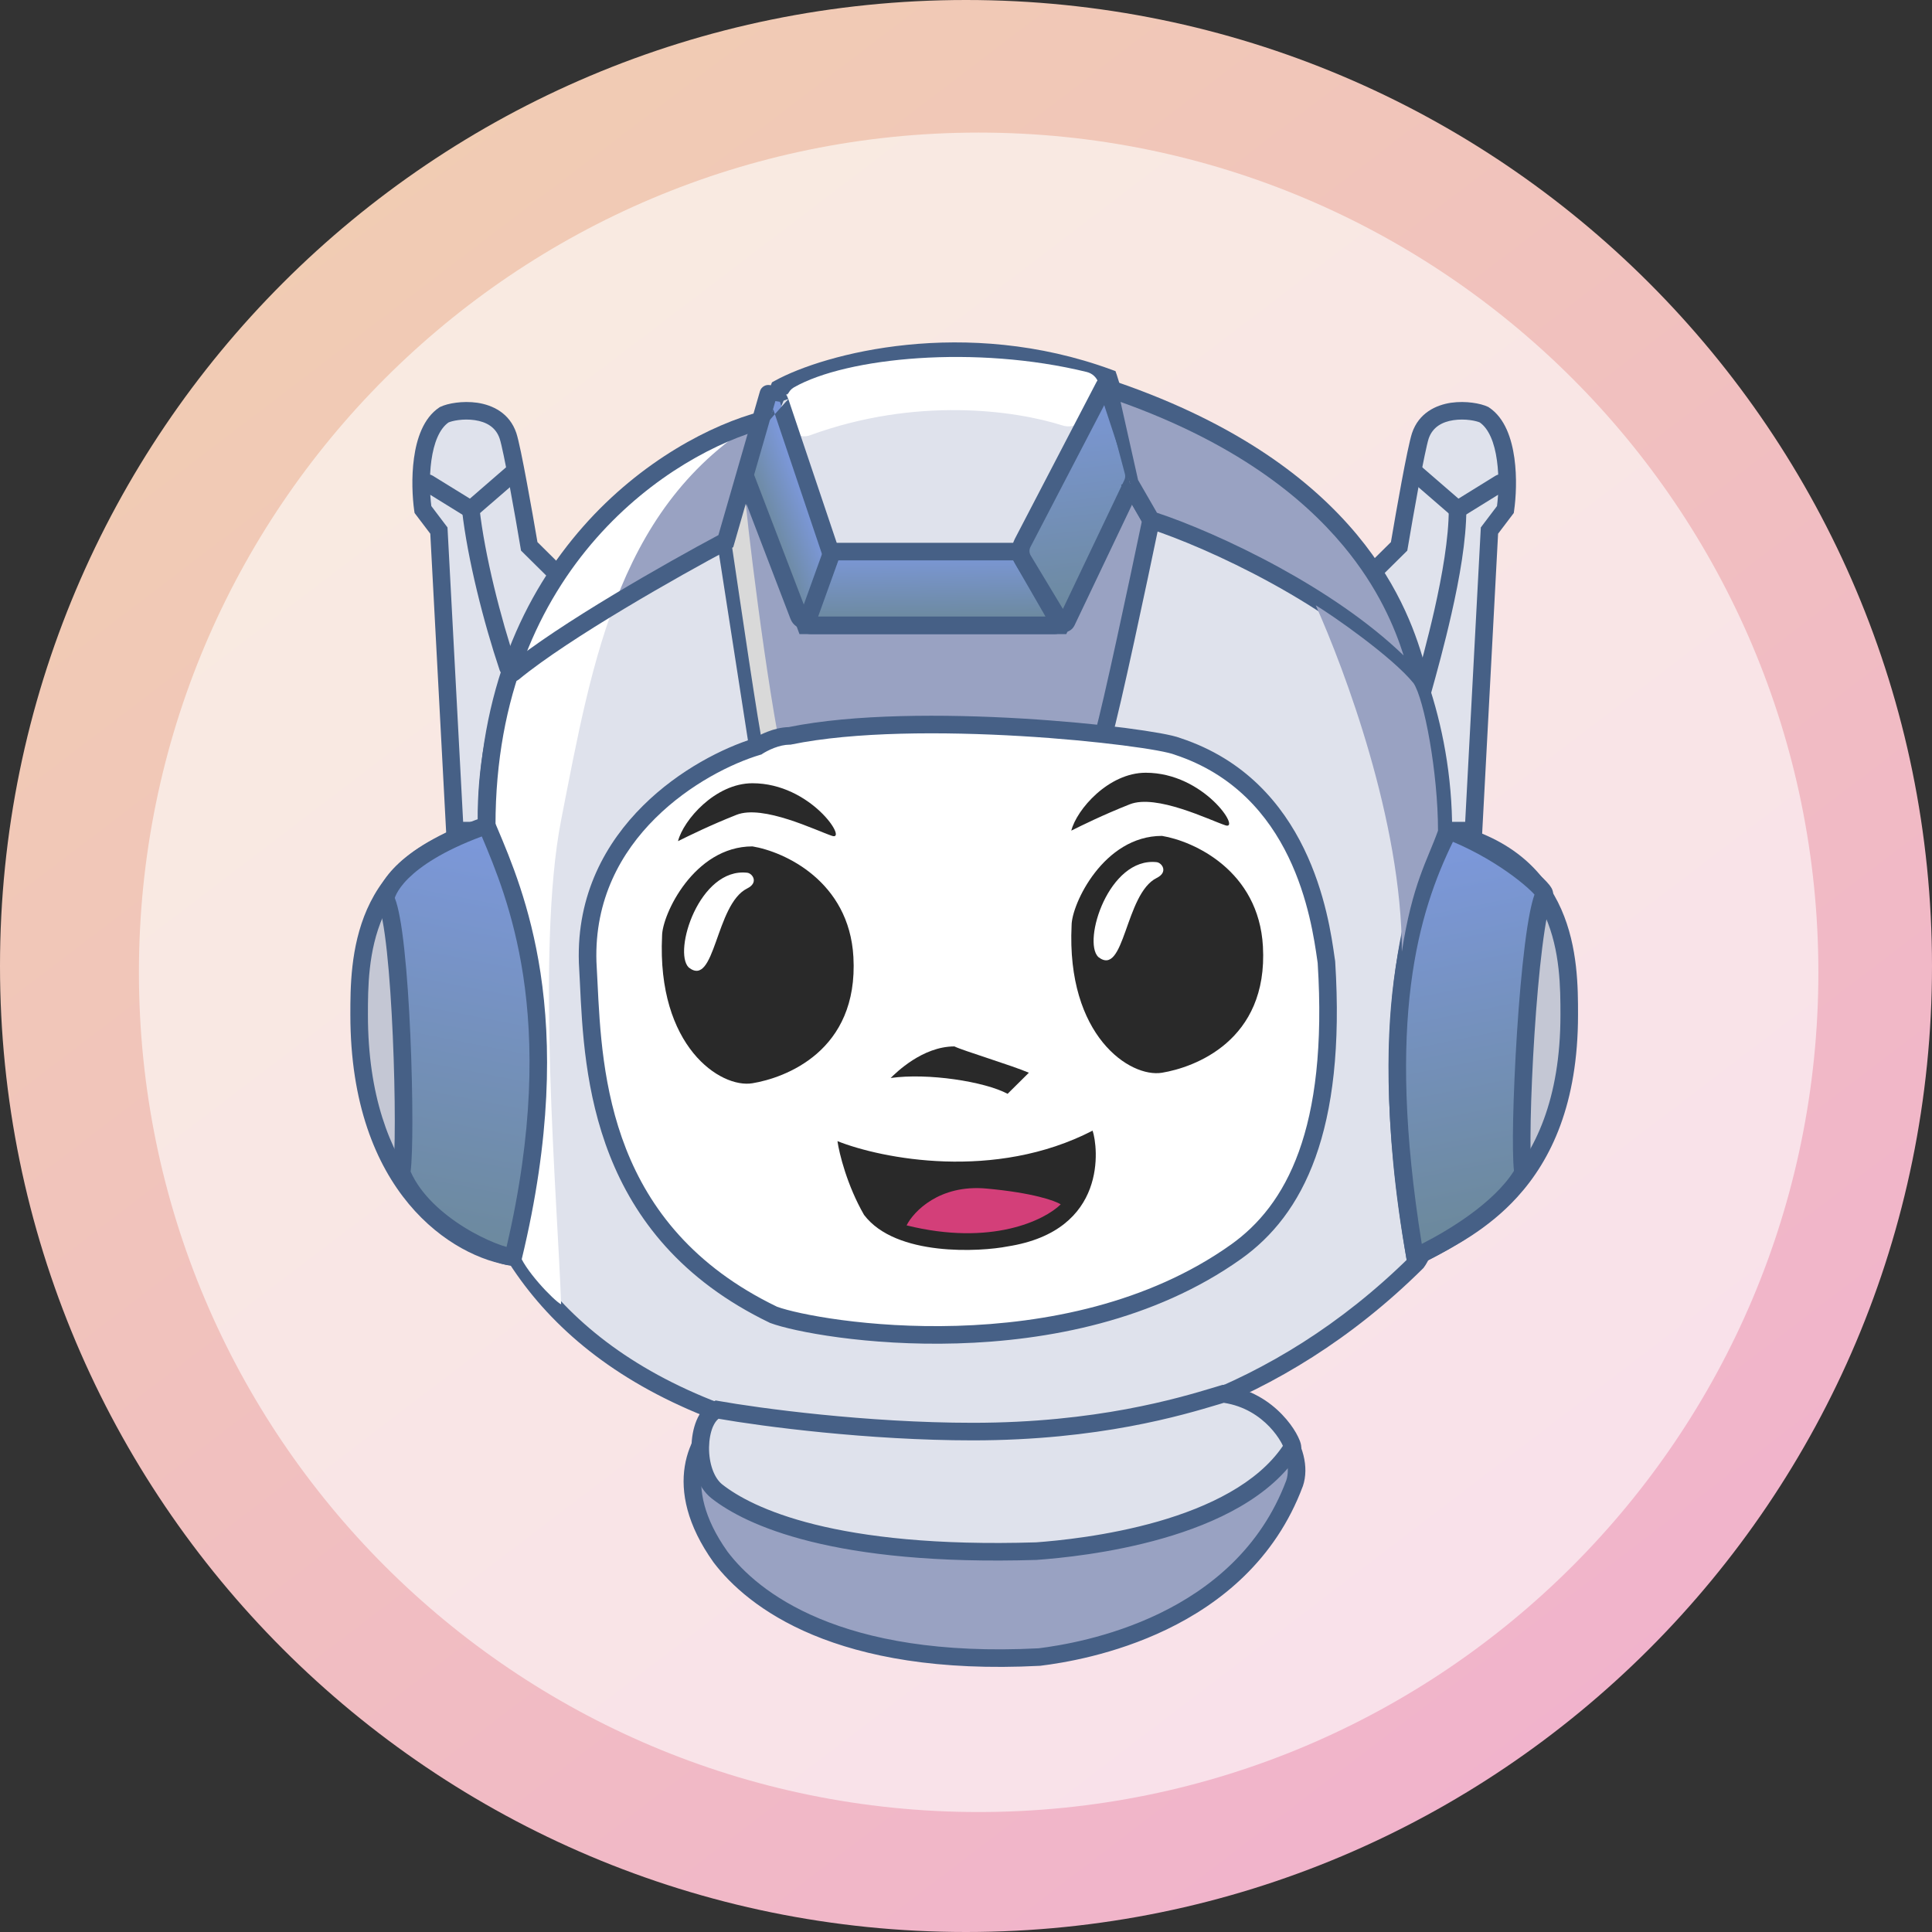 <svg width="32" height="32" viewBox="0 0 32 32" fill="none" xmlns="http://www.w3.org/2000/svg">
<rect x="0" y="0" width="32" height="32" fill="#333333" stroke="none"/>
<path d="M16 32C24.837 32 32 24.837 32 16C32 7.163 24.837 0 16 0C7.163 0 0 7.163 0 16C0 24.837 7.163 32 16 32Z" fill="url(#paint0_linear_438_16011)"/>
<path d="M16.209 30.013C23.891 30.013 30.118 23.786 30.118 16.105C30.118 8.423 23.891 2.196 16.209 2.196C8.528 2.196 2.301 8.423 2.301 16.105C2.301 23.786 8.528 30.013 16.209 30.013Z" fill="url(#paint1_linear_438_16011)"/>
<path d="M7.974 13.758C7.904 9.573 10.938 7.539 12.464 7.045C14.283 6.812 18.045 6.399 18.538 6.609C23.643 8.44 23.907 12.624 23.996 13.148C24.26 15.327 23.996 20.209 23.467 20.907C18.802 25.528 12.728 23.697 12.023 23.435C5.773 21.169 7.886 14.804 7.974 13.758Z" fill="#DFE2EC"/>
<path fill-rule="evenodd" clip-rule="evenodd" d="M18.589 6.473C21.176 7.402 22.545 8.93 23.276 10.3C23.922 11.512 24.067 12.597 24.121 13.002C24.128 13.054 24.133 13.095 24.138 13.123L24.139 13.127L24.139 13.13C24.273 14.233 24.272 16.008 24.173 17.592C24.123 18.385 24.048 19.134 23.953 19.73C23.904 20.028 23.851 20.29 23.792 20.502C23.734 20.709 23.666 20.884 23.582 20.995L23.576 21.003L23.569 21.01C21.204 23.352 18.481 24.059 16.265 24.147C14.052 24.235 12.339 23.708 11.972 23.572C10.386 22.996 9.321 22.157 8.623 21.2C7.925 20.243 7.6 19.177 7.476 18.156C7.353 17.136 7.432 16.158 7.546 15.372C7.603 14.979 7.668 14.632 7.723 14.353C7.726 14.335 7.729 14.318 7.733 14.3C7.782 14.049 7.817 13.866 7.827 13.753C7.759 9.489 10.854 7.413 12.418 6.906L12.431 6.902L12.444 6.9C13.355 6.784 14.752 6.622 15.984 6.516C16.6 6.463 17.177 6.423 17.631 6.41C17.858 6.404 18.057 6.404 18.216 6.413C18.366 6.421 18.501 6.437 18.589 6.473ZM12.495 7.187C11.004 7.676 8.05 9.667 8.118 13.755L8.118 13.763L8.118 13.77C8.107 13.9 8.068 14.1 8.021 14.344C8.016 14.365 8.012 14.387 8.008 14.409C7.954 14.687 7.889 15.027 7.834 15.413C7.722 16.186 7.646 17.136 7.765 18.121C7.884 19.106 8.197 20.121 8.858 21.028C9.519 21.934 10.534 22.741 12.072 23.299L12.073 23.299C12.412 23.425 14.087 23.943 16.253 23.857C18.414 23.771 21.057 23.084 23.356 20.812C23.403 20.745 23.457 20.618 23.512 20.424C23.567 20.226 23.618 19.976 23.665 19.684C23.759 19.1 23.833 18.361 23.882 17.574C23.981 15.999 23.981 14.245 23.851 13.168C23.845 13.137 23.84 13.095 23.833 13.042C23.777 12.631 23.639 11.598 23.019 10.437C22.32 9.126 21.004 7.648 18.488 6.746L18.484 6.744L18.48 6.743C18.445 6.728 18.356 6.711 18.201 6.703C18.053 6.695 17.863 6.695 17.64 6.701C17.193 6.714 16.623 6.753 16.009 6.806C14.789 6.911 13.403 7.071 12.495 7.187Z" fill="#466086"/>
<path d="M12.026 8.95L12.361 7.871C12.369 7.846 12.392 7.83 12.418 7.83L18.68 8.003C18.7 8.003 18.719 8.014 18.729 8.032L19.053 8.594C19.061 8.607 19.063 8.621 19.06 8.635C18.853 9.631 18.412 11.704 18.272 12.188C18.008 12.799 17.744 12.886 17.48 12.799C16.515 12.451 14.066 12.709 13.699 12.797C13.696 12.798 13.693 12.799 13.69 12.801C13.065 13.073 12.674 12.632 12.553 12.37C12.551 12.365 12.55 12.36 12.549 12.355L12.024 8.976C12.023 8.967 12.023 8.958 12.026 8.95Z" fill="#99A2C2"/>
<path fill-rule="evenodd" clip-rule="evenodd" d="M12.481 7.977L12.172 8.973L12.692 12.32C12.745 12.429 12.852 12.571 13.005 12.659C13.157 12.746 13.363 12.785 13.633 12.667C13.641 12.664 13.652 12.659 13.666 12.656L13.666 12.656C13.864 12.608 14.58 12.522 15.36 12.489C15.753 12.473 16.166 12.471 16.544 12.494C16.918 12.518 17.268 12.568 17.528 12.661C17.628 12.694 17.711 12.69 17.797 12.634C17.893 12.57 18.009 12.429 18.136 12.139C18.275 11.65 18.702 9.644 18.912 8.638L18.628 8.147L12.481 7.977ZM18.604 8.104L18.604 8.104L18.679 8.061L18.604 8.104C18.604 8.104 18.604 8.104 18.604 8.104ZM18.928 8.667C18.928 8.667 18.928 8.667 18.928 8.667L18.928 8.667ZM12.223 7.828C12.25 7.741 12.332 7.682 12.423 7.685L18.685 7.857C18.756 7.859 18.82 7.898 18.856 7.959L19.18 8.522C19.205 8.564 19.214 8.614 19.203 8.664C18.997 9.657 18.555 11.737 18.413 12.229L18.41 12.238L18.407 12.246C18.271 12.561 18.124 12.766 17.957 12.876C17.779 12.994 17.599 12.991 17.435 12.937L17.432 12.935L17.432 12.935C17.21 12.856 16.893 12.808 16.526 12.785C16.161 12.762 15.759 12.764 15.372 12.78C14.607 12.812 13.924 12.896 13.742 12.937C13.389 13.088 13.09 13.042 12.861 12.912C12.639 12.784 12.492 12.582 12.422 12.431L12.422 12.431C12.414 12.412 12.409 12.395 12.406 12.377L12.55 12.355L12.406 12.377L11.881 8.998C11.877 8.967 11.879 8.936 11.888 8.906L12.026 8.949L11.888 8.906L12.223 7.828Z" fill="#466086"/>
<path d="M12.991 12.711C12.698 11.404 12.34 8.387 12.34 8.178L12.111 8.962C12.258 9.951 12.569 12.084 12.639 12.363C12.673 12.495 12.815 12.624 12.991 12.711Z" fill="#D9D9D9"/>
<path d="M18.361 6.26C15.984 5.388 13.695 5.999 12.903 6.434L12.375 7.742L13.343 10.358H17.569L18.801 7.742C18.684 7.335 18.432 6.469 18.361 6.26Z" fill="#DFE2EC"/>
<path fill-rule="evenodd" clip-rule="evenodd" d="M13.018 6.538L12.531 7.745L13.444 10.212H17.476L18.646 7.73C18.534 7.342 18.33 6.643 18.244 6.373C15.98 5.568 13.811 6.125 13.018 6.538ZM12.833 6.307C13.657 5.853 15.99 5.235 18.411 6.123L18.476 6.147L18.499 6.214C18.57 6.427 18.824 7.297 18.941 7.702L18.956 7.755L17.661 10.503H13.242L12.219 7.74L12.787 6.332L12.833 6.307Z" fill="#466086"/>
<path d="M17.999 6.161C16.166 5.712 14.026 5.916 13.15 6.416C13.05 6.474 13.009 6.594 13.031 6.708C13.052 6.819 13.072 6.94 13.094 7.048C13.124 7.196 13.276 7.261 13.418 7.209C15.171 6.57 16.799 6.793 17.599 7.047C17.735 7.09 17.888 7.041 17.962 6.918L18.167 6.581C18.265 6.418 18.184 6.206 17.999 6.161Z" fill="white"/>
<path d="M13.751 9.13L12.918 6.655C12.883 6.552 12.738 6.549 12.699 6.651L12.325 7.638C12.3 7.705 12.3 7.779 12.326 7.845L13.228 10.199C13.267 10.3 13.412 10.298 13.447 10.195L13.75 9.318C13.771 9.257 13.772 9.191 13.751 9.13Z" fill="url(#paint2_linear_438_16011)"/>
<path fill-rule="evenodd" clip-rule="evenodd" d="M12.564 6.6C12.651 6.37 12.979 6.376 13.057 6.609L12.919 6.655M12.807 6.779L12.462 7.69C12.45 7.723 12.45 7.76 12.463 7.793L13.336 10.072L13.614 9.27C13.624 9.24 13.624 9.207 13.614 9.176L12.807 6.779ZM12.564 6.6L12.19 7.587L12.564 6.6ZM13.057 6.609L13.89 9.084C13.921 9.175 13.92 9.274 13.889 9.365L13.585 10.243C13.505 10.474 13.181 10.479 13.093 10.251L12.191 7.897C12.153 7.797 12.152 7.687 12.19 7.587" fill="#466086"/>
<path d="M16.83 9.137H13.824C13.799 9.137 13.777 9.152 13.769 9.175L13.371 10.28C13.357 10.317 13.385 10.357 13.425 10.357H17.467C17.512 10.357 17.54 10.309 17.518 10.27L16.881 9.166C16.87 9.148 16.851 9.137 16.83 9.137Z" fill="url(#paint3_linear_438_16011)"/>
<path fill-rule="evenodd" clip-rule="evenodd" d="M13.633 9.126C13.662 9.045 13.739 8.991 13.825 8.991H16.831C16.904 8.991 16.971 9.03 17.008 9.093L17.645 10.197C17.723 10.333 17.625 10.503 17.468 10.503H13.427C13.285 10.503 13.187 10.363 13.235 10.23L13.633 9.126ZM13.886 9.282L13.551 10.212H17.317L16.781 9.282H13.886Z" fill="#466086"/>
<path d="M16.939 8.992L18.291 6.393C18.316 6.346 18.386 6.353 18.399 6.405L18.773 7.813C18.791 7.88 18.785 7.95 18.755 8.013L17.668 10.295C17.648 10.336 17.589 10.339 17.565 10.3L16.948 9.277C16.896 9.19 16.893 9.082 16.939 8.992Z" fill="url(#paint4_linear_438_16011)"/>
<path d="M16.939 8.992L18.291 6.393C18.316 6.346 18.386 6.353 18.399 6.405L18.773 7.813C18.791 7.88 18.785 7.95 18.755 8.013L17.668 10.295C17.648 10.336 17.589 10.339 17.565 10.3L16.948 9.277C16.896 9.19 16.893 9.082 16.939 8.992Z" fill="url(#paint5_linear_438_16011)"/>
<path fill-rule="evenodd" clip-rule="evenodd" d="M18.539 6.367C18.491 6.188 18.247 6.161 18.162 6.326L16.809 8.925C16.739 9.06 16.744 9.221 16.823 9.352L17.44 10.375C17.524 10.514 17.728 10.504 17.798 10.357L18.885 8.075C18.93 7.982 18.94 7.876 18.913 7.776L18.539 6.367ZM18.316 6.66L18.632 7.85C18.641 7.884 18.637 7.919 18.623 7.95L17.605 10.086L17.072 9.201C17.046 9.158 17.044 9.104 17.068 9.059L18.316 6.66Z" fill="#466086"/>
<path d="M5.947 16.809C5.947 19.686 7.591 20.703 8.5 20.82C9.292 16.373 8.236 14.281 8.06 13.758C5.947 14.194 5.947 15.937 5.947 16.809Z" fill="#C4C7D4"/>
<path fill-rule="evenodd" clip-rule="evenodd" d="M8.158 13.589L8.199 13.711C8.214 13.756 8.236 13.814 8.264 13.886C8.391 14.216 8.632 14.841 8.788 15.794C8.978 16.955 9.043 18.607 8.644 20.845L8.62 20.981L8.483 20.964C7.494 20.837 5.803 19.753 5.803 16.809L5.803 16.801C5.803 16.368 5.803 15.689 6.079 15.061C6.363 14.418 6.93 13.842 8.032 13.615L8.158 13.589ZM6.345 15.178C6.095 15.746 6.094 16.37 6.094 16.809C6.094 19.472 7.526 20.464 8.383 20.651C8.748 18.516 8.681 16.944 8.501 15.841C8.35 14.922 8.123 14.331 7.994 13.995C7.985 13.972 7.976 13.949 7.968 13.927C7.039 14.151 6.58 14.646 6.345 15.178Z" fill="#466086"/>
<path d="M7.268 8.788L7.533 13.758H8.061C7.99 11.805 8.824 10.27 9.293 9.573L8.765 9.05C8.677 8.526 8.483 7.428 8.413 7.219C8.237 6.695 7.533 6.783 7.357 6.87C6.934 7.149 6.946 8.032 7.004 8.439L7.268 8.788Z" fill="#DFE2EC"/>
<path fill-rule="evenodd" clip-rule="evenodd" d="M7.429 6.997C7.279 7.102 7.186 7.332 7.145 7.627C7.107 7.899 7.12 8.188 7.144 8.382L7.412 8.736L7.671 13.612H7.913C7.888 11.777 8.634 10.323 9.107 9.592L8.63 9.12L8.622 9.074C8.579 8.813 8.508 8.408 8.44 8.043C8.371 7.671 8.307 7.357 8.276 7.265C8.212 7.074 8.054 6.987 7.864 6.959C7.77 6.945 7.673 6.947 7.591 6.958C7.513 6.968 7.457 6.985 7.429 6.997ZM7.907 6.671C8.158 6.709 8.44 6.84 8.552 7.172C8.591 7.289 8.659 7.629 8.726 7.99C8.791 8.336 8.857 8.717 8.902 8.979L9.482 9.554L9.415 9.654C8.954 10.339 8.138 11.843 8.207 13.752L8.212 13.903H7.396L7.127 8.84L6.867 8.497L6.861 8.46C6.831 8.246 6.812 7.91 6.857 7.587C6.9 7.273 7.01 6.925 7.277 6.748L7.285 6.743L7.293 6.739C7.357 6.708 7.451 6.683 7.553 6.67C7.658 6.656 7.781 6.653 7.907 6.671Z" fill="#466086"/>
<path fill-rule="evenodd" clip-rule="evenodd" d="M8.611 7.734C8.664 7.794 8.657 7.886 8.597 7.939L7.811 8.619L7.016 8.127C6.948 8.085 6.927 7.995 6.969 7.927C7.011 7.859 7.101 7.837 7.169 7.88L7.783 8.259L8.406 7.719C8.467 7.667 8.559 7.673 8.611 7.734Z" fill="#466086"/>
<path fill-rule="evenodd" clip-rule="evenodd" d="M7.782 8.295C7.861 8.286 7.933 8.343 7.942 8.423C8.029 9.194 8.29 10.23 8.552 11.008C8.577 11.085 8.536 11.167 8.46 11.193C8.384 11.218 8.302 11.177 8.276 11.101C8.01 10.31 7.743 9.254 7.653 8.456C7.644 8.376 7.702 8.304 7.782 8.295Z" fill="#466086"/>
<path d="M12.639 6.87C10.295 7.788 8.97 9.665 8.591 10.529C8.59 10.531 8.59 10.532 8.589 10.534L8.444 11.107C8.436 11.141 8.479 11.166 8.505 11.143C9.273 10.447 11.131 9.419 12.01 8.969C12.018 8.965 12.024 8.957 12.027 8.948C12.169 8.444 12.485 7.378 12.695 6.858C12.707 6.83 12.668 6.859 12.639 6.87Z" fill="#99A2C2"/>
<path d="M8.15 13.67C8.079 8.928 11.172 7.248 12.727 6.87C10.262 8.265 9.822 10.88 9.294 13.583C8.871 15.745 9.235 19.89 9.294 21.604C9.177 21.546 8.66 21.011 8.59 20.732C9.47 16.373 8.414 14.281 8.15 13.67Z" fill="white"/>
<path fill-rule="evenodd" clip-rule="evenodd" d="M7.916 13.67C7.916 9.195 10.999 7.236 12.602 6.816L12.676 7.098C11.169 7.492 8.207 9.358 8.207 13.67H7.916Z" fill="#466086"/>
<path d="M8.501 20.82C9.47 16.809 8.501 14.717 8.061 13.67C6.565 14.194 6.389 14.804 6.389 14.891C6.653 15.414 6.741 18.901 6.653 19.425C7.005 20.297 8.237 20.82 8.501 20.82Z" fill="url(#paint6_linear_438_16011)"/>
<path fill-rule="evenodd" clip-rule="evenodd" d="M8.141 13.488L8.194 13.614C8.208 13.646 8.221 13.678 8.236 13.712C8.457 14.235 8.784 15.008 8.952 16.111C9.131 17.287 9.13 18.831 8.642 20.854L8.615 20.965H8.5C8.404 20.965 8.255 20.922 8.096 20.86C7.93 20.794 7.732 20.697 7.532 20.573C7.136 20.326 6.71 19.957 6.517 19.479L6.501 19.441L6.508 19.401C6.528 19.284 6.539 18.981 6.539 18.569C6.539 18.163 6.528 17.664 6.506 17.164C6.484 16.665 6.452 16.167 6.408 15.762C6.386 15.56 6.362 15.383 6.335 15.241C6.308 15.096 6.281 15.002 6.258 14.957L6.242 14.926V14.891C6.242 14.837 6.264 14.759 6.309 14.671C6.357 14.578 6.435 14.465 6.56 14.341C6.811 14.093 7.25 13.8 8.012 13.533L8.141 13.488ZM6.539 14.873C6.572 14.956 6.598 15.066 6.621 15.188C6.65 15.339 6.675 15.525 6.697 15.731C6.742 16.144 6.775 16.648 6.797 17.151C6.819 17.655 6.83 18.158 6.83 18.569C6.83 18.938 6.821 19.244 6.801 19.405C6.968 19.784 7.323 20.099 7.686 20.326C7.871 20.441 8.053 20.529 8.203 20.589C8.278 20.619 8.341 20.64 8.39 20.653C8.839 18.73 8.834 17.265 8.665 16.155C8.505 15.109 8.199 14.373 7.98 13.854C7.327 14.097 6.964 14.351 6.765 14.547C6.659 14.652 6.6 14.741 6.568 14.803C6.552 14.835 6.543 14.858 6.539 14.873Z" fill="#466086"/>
<path d="M25.992 16.809C25.992 19.686 24.26 20.384 23.439 20.82C22.647 16.373 23.703 14.281 23.879 13.758C25.992 14.194 25.992 15.937 25.992 16.809Z" fill="#C4C7D4"/>
<path fill-rule="evenodd" clip-rule="evenodd" d="M23.782 13.589L23.741 13.711C23.726 13.756 23.703 13.814 23.676 13.886C23.548 14.216 23.308 14.841 23.152 15.794C22.962 16.955 22.896 18.607 23.295 20.845L23.33 21.042L23.506 20.948C23.557 20.921 23.611 20.893 23.669 20.864C24.073 20.656 24.643 20.363 25.13 19.828C25.693 19.21 26.137 18.28 26.137 16.809L26.137 16.801C26.137 16.368 26.137 15.689 25.86 15.061C25.577 14.418 25.01 13.842 23.908 13.615L23.782 13.589ZM25.594 15.178C25.844 15.746 25.846 16.37 25.846 16.809C25.846 18.215 25.424 19.073 24.915 19.632C24.469 20.122 23.951 20.391 23.548 20.599C23.192 18.49 23.26 16.934 23.439 15.841C23.589 14.922 23.816 14.331 23.945 13.995C23.954 13.972 23.963 13.949 23.971 13.927C24.9 14.151 25.359 14.646 25.594 15.178Z" fill="#466086"/>
<path d="M24.671 8.788L24.407 13.758H23.907C23.907 11.752 23.116 10.27 22.646 9.573L23.174 9.05C23.262 8.526 23.456 7.428 23.527 7.219C23.703 6.695 24.407 6.783 24.583 6.87C25.006 7.149 24.994 8.032 24.935 8.439L24.671 8.788Z" fill="#DFE2EC"/>
<path fill-rule="evenodd" clip-rule="evenodd" d="M24.51 6.997C24.66 7.102 24.754 7.332 24.794 7.627C24.832 7.899 24.82 8.188 24.795 8.382L24.527 8.736L24.268 13.612H24.051C24.015 11.733 23.304 10.322 22.832 9.592L23.309 9.12L23.317 9.074C23.361 8.813 23.431 8.408 23.499 8.043C23.569 7.671 23.633 7.357 23.663 7.265C23.728 7.074 23.886 6.987 24.075 6.959C24.17 6.945 24.266 6.947 24.349 6.958C24.426 6.968 24.482 6.985 24.51 6.997ZM24.032 6.671C23.782 6.709 23.5 6.84 23.388 7.172C23.349 7.289 23.28 7.629 23.213 7.99C23.149 8.336 23.082 8.717 23.038 8.979L22.457 9.554L22.525 9.654C22.984 10.337 23.761 11.791 23.761 13.758V13.903H24.544L24.813 8.84L25.073 8.497L25.078 8.46C25.109 8.246 25.128 7.91 25.083 7.587C25.039 7.273 24.93 6.925 24.662 6.748L24.655 6.743L24.647 6.739C24.583 6.708 24.488 6.683 24.386 6.67C24.282 6.656 24.158 6.653 24.032 6.671Z" fill="#466086"/>
<path fill-rule="evenodd" clip-rule="evenodd" d="M23.328 7.734C23.276 7.794 23.282 7.886 23.343 7.939L24.128 8.619L24.923 8.127C24.992 8.085 25.013 7.995 24.97 7.927C24.928 7.859 24.838 7.837 24.77 7.88L24.157 8.259L23.533 7.719C23.473 7.667 23.381 7.673 23.328 7.734Z" fill="#466086"/>
<path fill-rule="evenodd" clip-rule="evenodd" d="M24.142 8.294C24.061 8.294 23.996 8.359 23.996 8.439C23.996 8.91 23.889 9.522 23.758 10.103C23.643 10.609 23.512 11.084 23.421 11.41C23.408 11.456 23.396 11.499 23.385 11.539C23.364 11.617 23.41 11.697 23.487 11.718C23.564 11.739 23.645 11.694 23.666 11.617C23.677 11.577 23.689 11.534 23.701 11.488C23.792 11.162 23.925 10.681 24.041 10.167C24.174 9.583 24.287 8.945 24.287 8.439C24.287 8.359 24.222 8.294 24.142 8.294Z" fill="#466086"/>
<path d="M18.712 7.995L18.384 6.535C18.374 6.491 18.418 6.453 18.461 6.468C22.438 7.84 23.219 10.167 23.47 11.091C23.487 11.154 23.387 11.206 23.343 11.159C22.162 9.893 20.036 8.929 19.087 8.62C19.073 8.616 19.062 8.607 19.055 8.594L18.718 8.011C18.715 8.006 18.713 8 18.712 7.995Z" fill="#99A2C2"/>
<path fill-rule="evenodd" clip-rule="evenodd" d="M18.56 6.657L18.85 7.95L19.163 8.493C19.649 8.653 20.41 8.971 21.197 9.403C21.916 9.798 22.665 10.293 23.249 10.857C23.102 10.394 22.829 9.736 22.25 9.041C21.563 8.216 20.438 7.329 18.56 6.657ZM18.242 6.567C18.205 6.404 18.364 6.281 18.508 6.33C20.519 7.024 21.731 7.963 22.474 8.854C23.216 9.746 23.481 10.581 23.609 11.053C23.643 11.178 23.556 11.264 23.496 11.295C23.437 11.327 23.32 11.349 23.235 11.258C22.66 10.641 21.848 10.092 21.057 9.658C20.266 9.224 19.506 8.91 19.041 8.759C18.991 8.743 18.952 8.709 18.928 8.667L18.591 8.084L18.716 8.012L18.718 8.011M18.242 6.567L18.569 8.027L18.242 6.567ZM18.569 8.027L18.711 7.995L18.569 8.027ZM18.591 8.084C18.581 8.066 18.574 8.047 18.569 8.027L18.711 7.995L18.712 7.995M18.591 8.084L18.716 8.012L18.591 8.084Z" fill="#466086"/>
<path d="M23.439 20.82C22.763 16.809 23.379 14.978 23.995 13.758C24.904 14.106 25.58 14.717 25.58 14.804C25.316 15.327 25.14 18.901 25.228 19.425C24.876 20.035 23.995 20.558 23.439 20.82Z" fill="url(#paint7_linear_438_16011)"/>
<path fill-rule="evenodd" clip-rule="evenodd" d="M23.924 13.575L23.865 13.692C23.233 14.944 22.614 16.807 23.294 20.844L23.326 21.033L23.5 20.951C23.784 20.818 24.151 20.617 24.494 20.371C24.834 20.127 25.162 19.829 25.353 19.497L25.379 19.452L25.37 19.401C25.351 19.286 25.345 18.979 25.353 18.558C25.361 18.144 25.383 17.634 25.416 17.124C25.449 16.613 25.493 16.104 25.545 15.691C25.571 15.485 25.598 15.304 25.627 15.16C25.657 15.011 25.686 14.916 25.709 14.869L25.725 14.838V14.804C25.725 14.76 25.706 14.725 25.699 14.711C25.688 14.692 25.675 14.674 25.663 14.658C25.637 14.625 25.602 14.588 25.561 14.548C25.477 14.468 25.359 14.368 25.214 14.261C24.923 14.048 24.516 13.802 24.047 13.622L23.924 13.575ZM25.416 14.817C25.388 14.895 25.364 14.994 25.342 15.102C25.311 15.256 25.282 15.445 25.256 15.655C25.203 16.076 25.159 16.591 25.126 17.105C25.093 17.619 25.071 18.133 25.062 18.553C25.055 18.92 25.058 19.227 25.076 19.393C24.911 19.657 24.635 19.911 24.324 20.135C24.065 20.321 23.789 20.481 23.549 20.603C22.951 16.882 23.495 15.114 24.065 13.943C24.454 14.106 24.793 14.314 25.042 14.496C25.179 14.597 25.287 14.688 25.358 14.757C25.383 14.781 25.402 14.801 25.416 14.817Z" fill="#466086"/>
<path d="M9.734 15.937C9.664 13.775 11.583 12.653 12.551 12.363C12.639 12.304 12.868 12.188 13.079 12.188C15.192 11.752 19.066 12.188 19.506 12.363C21.619 13.06 21.883 15.327 21.971 15.937C22.147 18.727 21.442 20.043 20.474 20.732C17.657 22.738 13.52 22.04 12.815 21.779C9.734 20.296 9.822 17.419 9.734 15.937Z" fill="white"/>
<path fill-rule="evenodd" clip-rule="evenodd" d="M19.554 12.226C21.694 12.934 22.01 15.182 22.105 15.858C22.108 15.879 22.111 15.899 22.114 15.916L22.114 15.922L22.115 15.928C22.293 18.744 21.583 20.121 20.558 20.851C19.116 21.877 17.345 22.207 15.856 22.251C14.369 22.295 13.139 22.054 12.764 21.915L12.757 21.913L12.751 21.91C9.805 20.492 9.678 17.82 9.605 16.275C9.599 16.159 9.594 16.049 9.588 15.946L9.588 15.942L9.588 15.942C9.551 14.812 10.036 13.954 10.65 13.345C11.253 12.746 11.986 12.384 12.489 12.229C12.543 12.196 12.623 12.153 12.716 12.118C12.816 12.079 12.938 12.046 13.063 12.043C14.138 11.824 15.643 11.825 16.927 11.901C17.574 11.94 18.169 11.997 18.631 12.056C18.861 12.086 19.059 12.116 19.215 12.144C19.363 12.171 19.483 12.198 19.554 12.226ZM16.91 12.192C15.625 12.116 14.145 12.117 13.108 12.331L13.093 12.334H13.079C12.997 12.334 12.906 12.356 12.82 12.389C12.735 12.422 12.666 12.461 12.63 12.484L12.613 12.496L12.592 12.502C12.127 12.641 11.427 12.983 10.855 13.551C10.285 14.116 9.846 14.899 9.879 15.93C9.885 16.034 9.89 16.144 9.896 16.259C9.971 17.807 10.092 20.304 12.871 21.644C13.209 21.767 14.394 22.003 15.847 21.96C17.307 21.917 19.013 21.593 20.389 20.614C21.299 19.966 21.998 18.712 21.825 15.952C21.823 15.938 21.821 15.924 21.819 15.909C21.721 15.226 21.426 13.15 19.459 12.501L19.455 12.499L19.451 12.498C19.411 12.482 19.316 12.458 19.163 12.43C19.014 12.403 18.821 12.374 18.594 12.345C18.139 12.287 17.551 12.23 16.91 12.192Z" fill="#466086"/>
<path d="M14.135 15.85C14.065 14.595 12.991 14.106 12.463 14.019C11.494 14.019 10.966 15.153 10.966 15.501C10.878 17.332 11.934 18.03 12.463 17.942C12.991 17.855 14.223 17.419 14.135 15.85Z" fill="#292929"/>
<path d="M20.918 15.676C20.848 14.42 19.774 13.932 19.246 13.845C18.277 13.845 17.749 14.978 17.749 15.327C17.661 17.158 18.718 17.855 19.246 17.768C19.774 17.681 21.006 17.245 20.918 15.676Z" fill="#292929"/>
<path d="M11.407 16.024C11.143 15.763 11.583 14.368 12.375 14.455C12.463 14.464 12.572 14.619 12.375 14.716C11.847 14.978 11.847 16.373 11.407 16.024Z" fill="white"/>
<path d="M18.19 15.85C17.926 15.588 18.366 14.194 19.158 14.28C19.246 14.29 19.355 14.445 19.158 14.542C18.63 14.804 18.63 16.199 18.19 15.85Z" fill="white"/>
<path d="M12.463 12.973C11.847 12.973 11.319 13.583 11.23 13.932L11.23 13.932C11.406 13.845 11.759 13.67 12.199 13.496C12.639 13.322 13.519 13.758 13.783 13.845C14.047 13.932 13.431 12.973 12.463 12.973Z" fill="#292929"/>
<path d="M18.977 12.799C18.36 12.799 17.832 13.409 17.744 13.758L17.744 13.758C17.92 13.67 18.272 13.496 18.712 13.322C19.153 13.147 20.033 13.583 20.297 13.67C20.561 13.758 19.945 12.799 18.977 12.799Z" fill="#292929"/>
<path d="M15.808 17.332C15.28 17.332 14.84 17.768 14.752 17.855C15.368 17.768 16.307 17.913 16.689 18.117L17.041 17.768C16.777 17.652 15.949 17.402 15.808 17.332Z" fill="#292929"/>
<path d="M18.097 18.727C16.477 19.564 14.605 19.192 13.871 18.901C13.9 19.105 14.03 19.634 14.311 20.122C14.839 20.82 16.248 20.732 16.688 20.645C18.361 20.384 18.185 18.989 18.097 18.727Z" fill="#292929"/>
<path d="M16.336 19.686C15.561 19.616 15.133 20.064 15.016 20.296C16.424 20.645 17.304 20.209 17.569 19.948C17.48 19.89 17.111 19.756 16.336 19.686Z" fill="#D33F79"/>
<path d="M23.219 15.763C23.219 13.601 22.262 11.073 21.793 10.026C22.057 10.183 23.061 10.88 23.413 11.316C23.589 11.578 23.818 12.799 23.818 13.758C23.642 14.252 23.395 14.63 23.219 15.763Z" fill="#99A2C2"/>
<path d="M11.933 25.789C11.088 24.603 11.581 23.784 11.933 23.522C12.608 23.726 14.398 24.133 16.159 24.133C18.36 24.133 19.768 23.348 20.296 23.086C21.089 23.261 21.617 24.045 21.441 24.569C20.561 26.922 17.92 27.358 17.215 27.446C13.87 27.62 12.462 26.487 11.933 25.789Z" fill="#99A2C2"/>
<path fill-rule="evenodd" clip-rule="evenodd" d="M20.279 22.933L20.329 22.944C20.762 23.04 21.122 23.301 21.35 23.61C21.575 23.915 21.688 24.292 21.58 24.615L21.579 24.617L21.578 24.619C21.121 25.842 20.207 26.563 19.326 26.988C18.447 27.412 17.593 27.546 17.234 27.59L17.229 27.591L17.224 27.591C13.84 27.767 12.381 26.62 11.818 25.877L11.817 25.875L11.816 25.874C11.376 25.256 11.273 24.716 11.342 24.286C11.41 23.86 11.643 23.557 11.848 23.406L11.906 23.362L11.976 23.383C12.642 23.584 14.417 23.987 16.16 23.987C18.188 23.987 19.529 23.311 20.124 23.011C20.163 22.991 20.2 22.972 20.233 22.956L20.279 22.933ZM20.315 23.24C20.295 23.25 20.274 23.261 20.252 23.272C19.651 23.575 18.258 24.278 16.16 24.278C14.442 24.278 12.701 23.896 11.967 23.684C11.83 23.807 11.678 24.027 11.629 24.332C11.575 24.673 11.648 25.136 12.052 25.703C12.546 26.355 13.904 27.471 17.203 27.301C17.552 27.257 18.366 27.128 19.2 26.726C20.035 26.323 20.881 25.65 21.305 24.52C21.371 24.32 21.308 24.044 21.116 23.783C20.934 23.537 20.652 23.327 20.315 23.24Z" fill="#466086"/>
<path d="M11.875 24.701C11.495 24.402 11.521 23.503 11.875 23.347C12.551 23.468 14.346 23.712 16.112 23.712C18.319 23.712 19.731 23.243 20.261 23.086C21.055 23.191 21.408 23.871 21.408 23.972C20.525 25.379 17.877 25.639 17.171 25.691C13.817 25.795 12.404 25.118 11.875 24.701Z" fill="#DFE2EC"/>
<path fill-rule="evenodd" clip-rule="evenodd" d="M20.248 22.938L20.279 22.942C20.716 23 21.031 23.216 21.236 23.43C21.339 23.537 21.415 23.644 21.466 23.733C21.491 23.778 21.512 23.82 21.526 23.856C21.538 23.886 21.553 23.93 21.553 23.972L21.553 24.014L21.53 24.049C21.059 24.8 20.13 25.23 19.263 25.479C18.388 25.731 17.537 25.81 17.181 25.836L17.178 25.837L17.174 25.837C13.803 25.941 12.351 25.262 11.784 24.816L11.784 24.816C11.542 24.625 11.45 24.27 11.453 23.969C11.455 23.814 11.482 23.658 11.537 23.526C11.591 23.397 11.679 23.274 11.815 23.214L11.855 23.196L11.899 23.204C12.57 23.324 14.356 23.566 16.111 23.566C18.158 23.566 19.513 23.159 20.109 22.98C20.149 22.968 20.185 22.957 20.218 22.947L20.248 22.938ZM20.27 23.235C20.246 23.242 20.219 23.25 20.191 23.259C19.588 23.44 18.201 23.857 16.111 23.857C14.378 23.857 12.62 23.625 11.901 23.499C11.868 23.525 11.834 23.569 11.805 23.638C11.768 23.729 11.746 23.846 11.744 23.972C11.741 24.235 11.825 24.478 11.963 24.587C12.455 24.974 13.828 25.649 17.162 25.546C17.514 25.52 18.338 25.442 19.182 25.2C20.012 24.961 20.827 24.572 21.249 23.948C21.241 23.929 21.229 23.905 21.213 23.878C21.173 23.808 21.111 23.72 21.026 23.631C20.861 23.459 20.613 23.287 20.27 23.235Z" fill="#466086"/>
<path fill-rule="evenodd" clip-rule="evenodd" d="M12.767 6.382C12.844 6.404 12.889 6.484 12.866 6.562L12.145 9.062L12.09 9.091C11.267 9.528 9.426 10.568 8.594 11.254C8.532 11.305 8.44 11.297 8.389 11.235C8.338 11.173 8.346 11.081 8.408 11.03C9.248 10.337 11.054 9.314 11.899 8.863L12.587 6.481C12.609 6.404 12.69 6.359 12.767 6.382Z" fill="#466086"/>
<defs>
<linearGradient id="paint0_linear_438_16011" x1="-2.326" y1="-10.33" x2="36.52" y2="40.608" gradientUnits="userSpaceOnUse">
<stop stop-color="#F1D8A7"/>
<stop offset="1" stop-color="#F1A7D8"/>
</linearGradient>
<linearGradient id="paint1_linear_438_16011" x1="0.279" y1="-6.783" x2="34.047" y2="37.496" gradientUnits="userSpaceOnUse">
<stop stop-color="#F9EFDC"/>
<stop offset="1" stop-color="#F9DCEF"/>
</linearGradient>
<linearGradient id="paint2_linear_438_16011" x1="13.343" y1="10.445" x2="14.056" y2="10.179" gradientUnits="userSpaceOnUse">
<stop stop-color="#6C899D"/>
<stop offset="1" stop-color="#7C98DA"/>
</linearGradient>
<linearGradient id="paint3_linear_438_16011" x1="17.568" y1="10.27" x2="17.555" y2="9.096" gradientUnits="userSpaceOnUse">
<stop stop-color="#6C899D"/>
<stop offset="1" stop-color="#7C98DA"/>
</linearGradient>
<linearGradient id="paint4_linear_438_16011" x1="18.625" y1="7.044" x2="19.21" y2="7.553" gradientUnits="userSpaceOnUse">
<stop stop-color="#4086B5"/>
<stop offset="1" stop-color="#5286FF"/>
</linearGradient>
<linearGradient id="paint5_linear_438_16011" x1="17.48" y1="10.27" x2="17.036" y2="6.423" gradientUnits="userSpaceOnUse">
<stop stop-color="#6C899D"/>
<stop offset="1" stop-color="#7C98DA"/>
</linearGradient>
<linearGradient id="paint6_linear_438_16011" x1="8.149" y1="20.82" x2="9.45" y2="14.132" gradientUnits="userSpaceOnUse">
<stop stop-color="#6C899D"/>
<stop offset="1" stop-color="#7C98DA"/>
</linearGradient>
<linearGradient id="paint7_linear_438_16011" x1="24.436" y1="20.297" x2="23.215" y2="14.266" gradientUnits="userSpaceOnUse">
<stop stop-color="#6C899D"/>
<stop offset="1" stop-color="#7C98DA"/>
</linearGradient>
</defs>
</svg>
